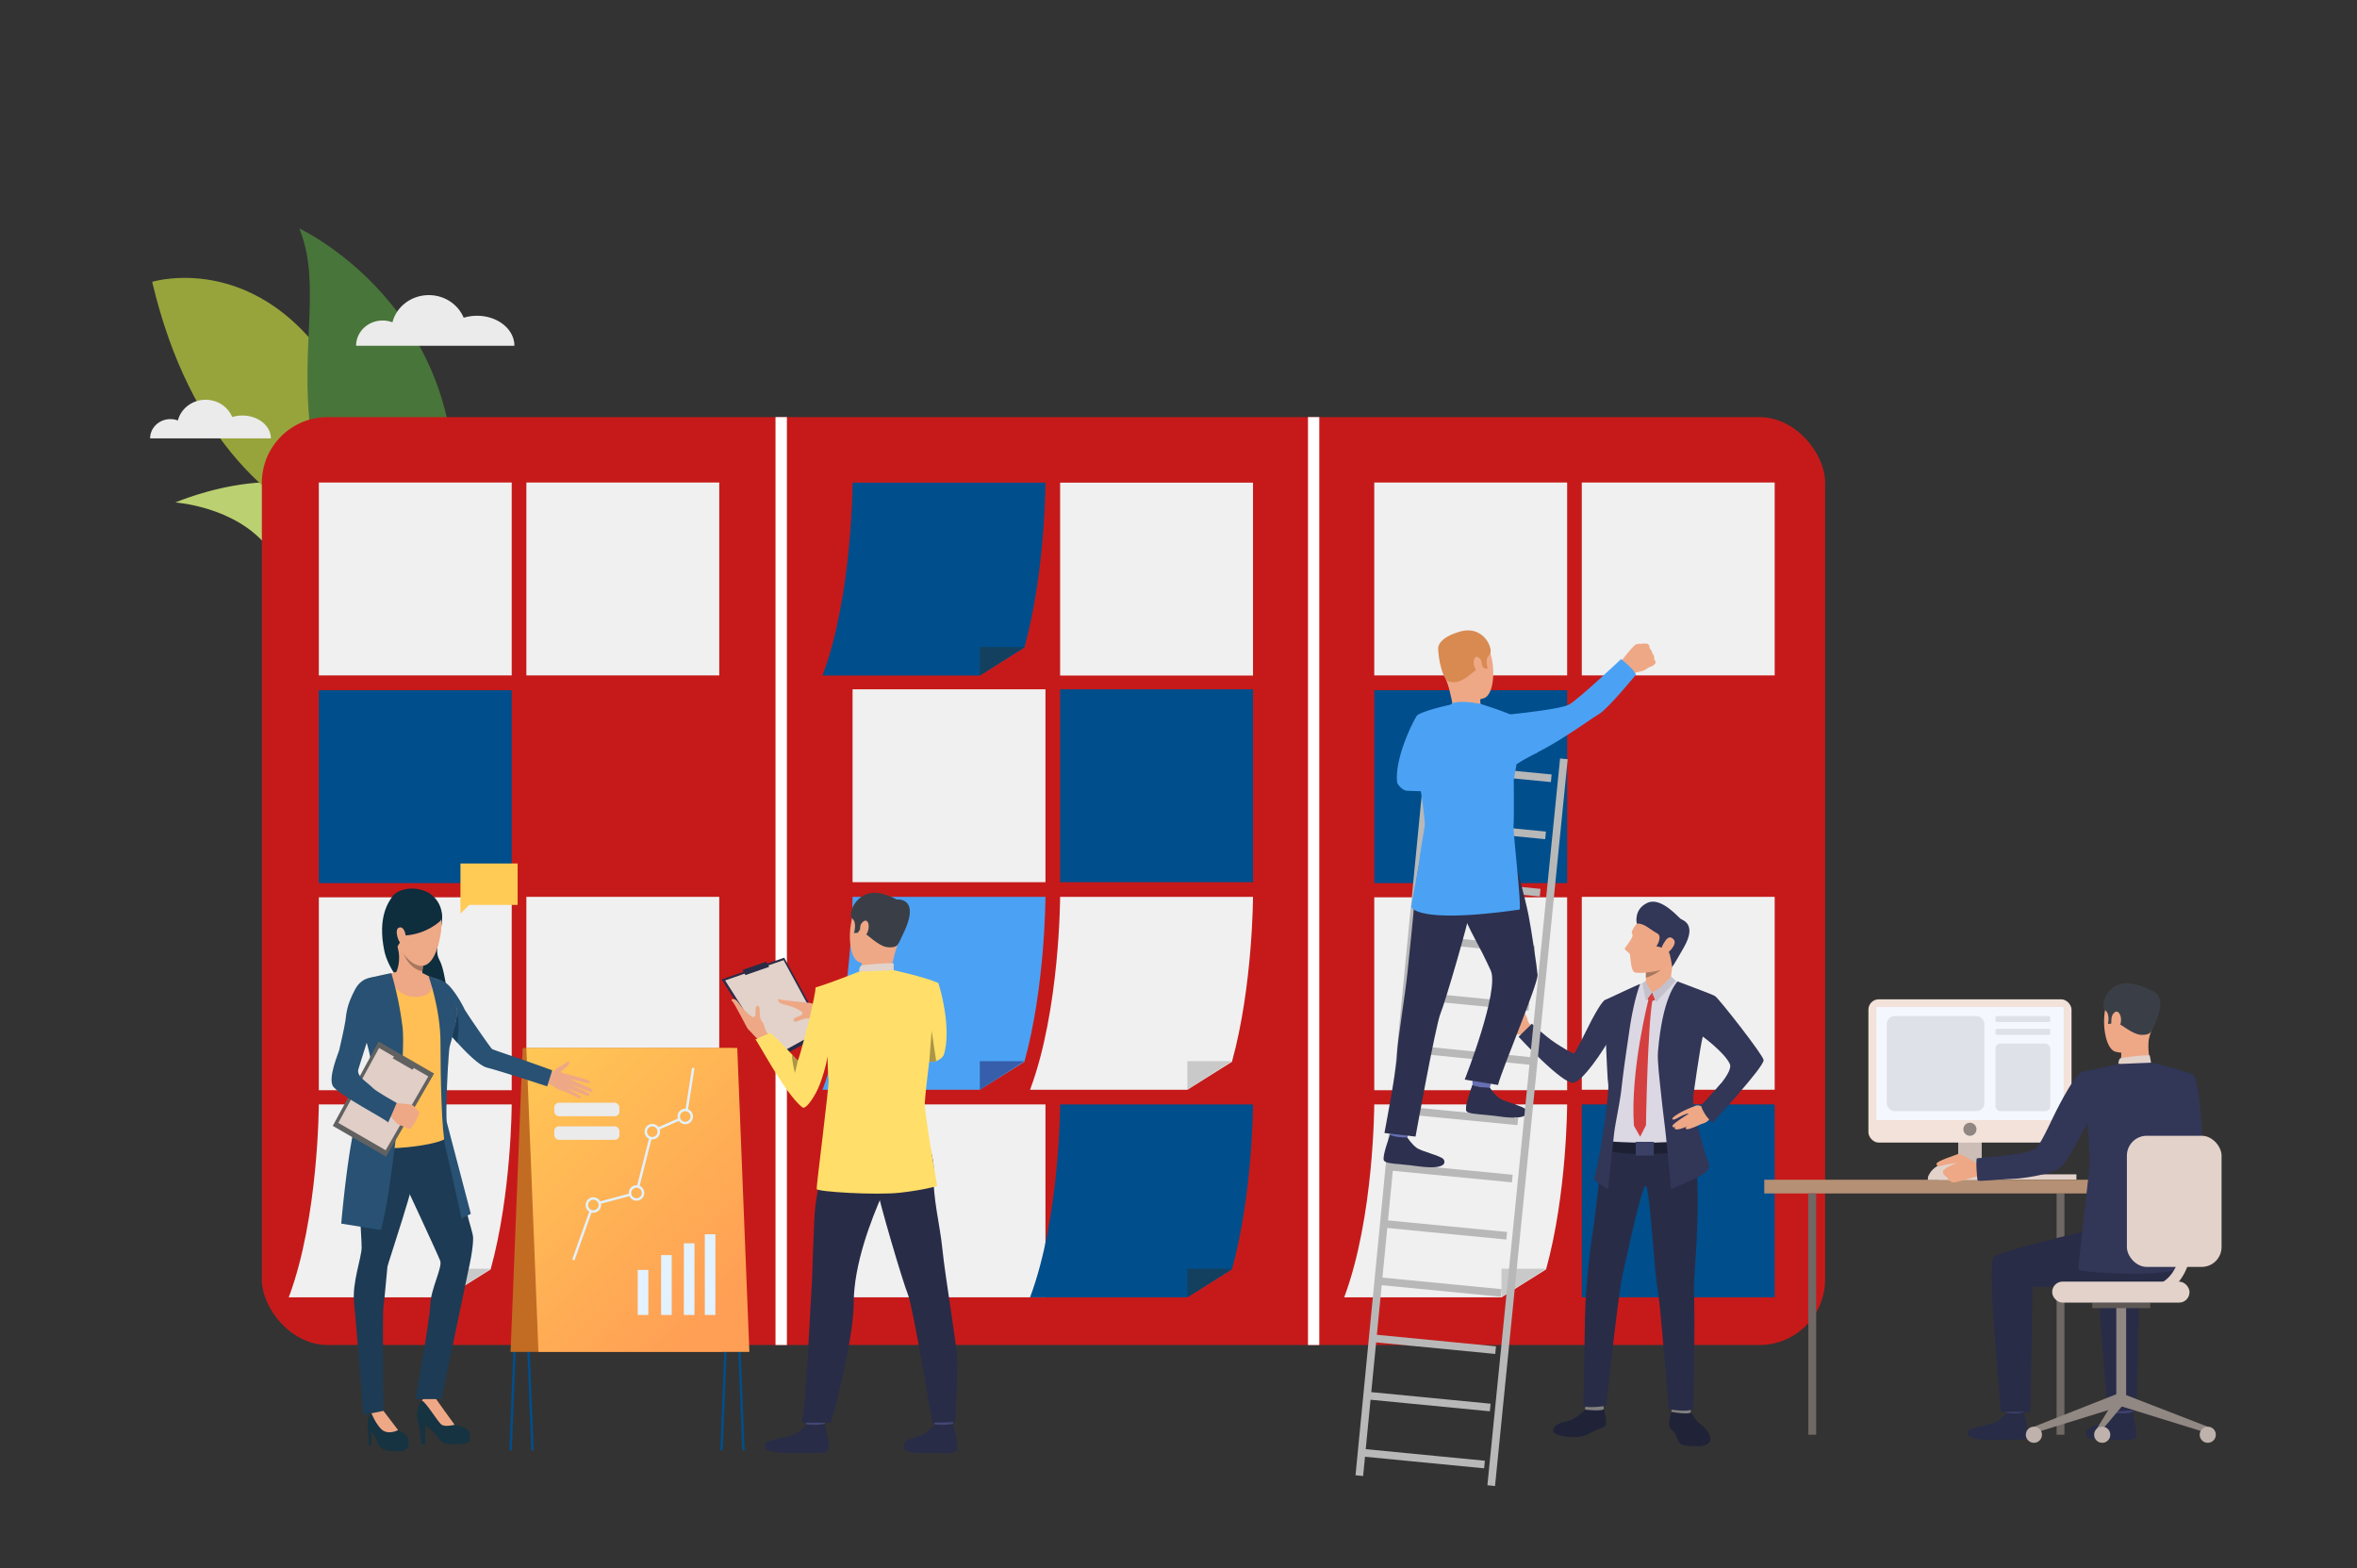 <svg id="Слой_1" data-name="Слой 1" xmlns="http://www.w3.org/2000/svg" xmlns:xlink="http://www.w3.org/1999/xlink" viewBox="0 0 3005.82 2000"><rect x="0" y="0" width="3005.82" height="2000" fill="#333333" stroke="none"/><defs><style>.cls-1{fill:#bbd070;}.cls-2{fill:#97a43c;}.cls-3{fill:#48753a;}.cls-4{fill:#ebebeb;}.cls-5{fill:#c61a1a;}.cls-6{fill:#004e8c;}.cls-7{fill:#f0f0f0;}.cls-8{fill:#ffdf69;}.cls-9{fill:#13405e;}.cls-10{fill:#4ba2f4;}.cls-11{fill:#375eab;}.cls-12{fill:#c9c9c9;}.cls-13{fill:#fff;}.cls-14{fill:#eea886;}.cls-15{fill:#202338;}.cls-16{fill:#81807e;}.cls-17{fill:#292c47;}.cls-18{fill:#dbd8e3;}.cls-19{fill:#1d2033;}.cls-20{fill:#323657;}.cls-21{fill:#eea987;}.cls-22{fill:#d44040;}.cls-23{fill:#c4c1cc;}.cls-24{fill:#3a4066;}.cls-25{fill:#a77860;}.cls-26{fill:#666fb3;}.cls-27{fill:#2d314f;}.cls-28{fill:#b8b8b8;}.cls-29{fill:#d88a51;}.cls-30{fill:#c26c23;}.cls-31{fill:url(#linear-gradient);}.cls-32{fill:#e3f2ff;}.cls-33{fill:#ffb255;}.cls-34{fill:#ffb555;}.cls-35{fill:#ffb455;}.cls-36{fill:#0e2d3d;}.cls-37{fill:#ffcb55;}.cls-38{fill:#163342;}.cls-39{fill:#1d3b54;}.cls-40{fill:#285173;}.cls-41{fill:#ffbf55;}.cls-42{fill:#183c59;}.cls-43{fill:#616161;}.cls-44{fill:#e0cec7;}.cls-45{fill:#e2d2ca;}.cls-46{fill:#706865;}.cls-47{fill:#ccbdb7;}.cls-48{fill:#b59074;}.cls-49{fill:#ead8cf;}.cls-50{fill:#da9b5b;}.cls-51{fill:#424773;}.cls-52{fill:#3a3f47;}.cls-53{fill:#918783;}.cls-54{fill:#5e5854;}.cls-55{fill:#bfb2ac;}.cls-56{fill:#f2e2d9;}.cls-57{fill:#f5f7ff;}.cls-58{fill:#918681;}.cls-59{fill:#dfe1e8;}.cls-60{fill:#ab9546;}</style><linearGradient id="linear-gradient" x1="933.38" y1="1650.08" x2="570.39" y2="1287.08" gradientUnits="userSpaceOnUse"><stop offset="0" stop-color="#ff9f55"/><stop offset="1" stop-color="#ffd255"/></linearGradient></defs><path class="cls-1" d="M223.62,640.73s169.45-72.82,234.9,25.87-26.24,92.55-26.24,92.55-5.09,45.64-91.65-62.36C299.84,645.89,223.62,640.73,223.62,640.73Z"/><path class="cls-2" d="M194.06,359.38s150.43-46.65,249.46,144.14S631.59,709.4,631.59,709.4,291.38,770.45,194.06,359.38Z"/><path class="cls-3" d="M569,720.41c-13.17,63.44-158.37-58.88-172.66-168.57s14.17-190.17-14.69-260.54C381.69,291.3,633.91,408.05,569,720.41Z"/><path class="cls-4" d="M608.32,402.66a58.18,58.18,0,0,0-17,2.5c-7-16.87-24.24-28.82-44.46-28.82-22.47,0-41.31,14.76-46.38,34.65A35.34,35.34,0,0,0,488,408.71c-18.71,0-33.88,14.41-33.88,32.2H656C656,419.79,634.68,402.66,608.32,402.66Z"/><path class="cls-4" d="M309.07,529.87a44.31,44.31,0,0,0-12.95,1.9c-5.31-12.86-18.48-22-33.9-22-17.13,0-31.5,11.26-35.36,26.42a27,27,0,0,0-9.57-1.74c-14.26,0-25.83,11-25.83,24.55h154C345.46,542.93,329.17,529.87,309.07,529.87Z"/><rect class="cls-5" x="333.93" y="531.87" width="1993.58" height="1183.24" rx="83.79"/><rect class="cls-6" x="406.59" y="880.13" width="245.98" height="245.98"/><rect class="cls-7" x="406.59" y="615.28" width="245.98" height="245.98"/><rect class="cls-7" x="671.26" y="615.28" width="245.98" height="245.98"/><rect class="cls-7" x="1087.27" y="878.97" width="245.98" height="245.98"/><rect class="cls-6" x="1351.95" y="878.97" width="245.98" height="245.98"/><rect class="cls-7" x="671.26" y="1143.64" width="245.98" height="245.98"/><rect class="cls-8" x="671.26" y="1408.32" width="245.98" height="245.98"/><rect class="cls-7" x="1087.27" y="1408.32" width="245.98" height="245.98"/><rect class="cls-7" x="406.59" y="1144.23" width="245.98" height="245.98"/><path class="cls-6" d="M1597.91,1408.32s-.17,113.86-26.86,210.38l-56.88,35.6H1313.6c38.11-101.4,38.34-246,38.34-246Z"/><polygon class="cls-9" points="1514.17 1654.3 1514.17 1617.88 1571.05 1617.88 1514.17 1654.3"/><path class="cls-10" d="M1333.24,1143.64s-.17,113.86-26.86,210.37l-56.89,35.61H1048.93c38.1-101.41,38.33-246,38.33-246Z"/><polygon class="cls-11" points="1249.49 1389.62 1249.49 1353.19 1306.38 1353.19 1249.49 1389.62"/><rect class="cls-7" x="1351.95" y="615.46" width="245.98" height="245.98"/><path class="cls-6" d="M1333.24,615.46s-.17,113.86-26.86,210.38l-56.89,35.6H1048.93c38.1-101.41,38.33-246,38.33-246Z"/><polygon class="cls-9" points="1249.49 861.44 1249.49 825.01 1306.38 825.01 1249.49 861.44"/><path class="cls-7" d="M652.55,1408.32s-.17,113.86-26.86,210.38l-56.88,35.6H368.24c38.1-101.4,38.33-246,38.33-246Z"/><polygon class="cls-12" points="568.81 1654.3 568.81 1617.88 625.69 1617.88 568.81 1654.3"/><rect class="cls-6" x="1752.56" y="880.13" width="245.98" height="245.98"/><rect class="cls-7" x="1752.56" y="615.28" width="245.98" height="245.98"/><rect class="cls-7" x="2017.23" y="615.28" width="245.98" height="245.98"/><rect class="cls-7" x="2017.23" y="1143.64" width="245.98" height="245.98"/><rect class="cls-6" x="2017.23" y="1408.32" width="245.98" height="245.98"/><rect class="cls-7" x="1752.56" y="1144.23" width="245.98" height="245.98"/><path class="cls-7" d="M1998.53,1408.32s-.18,113.86-26.86,210.38l-56.89,35.6H1714.21c38.11-101.4,38.34-246,38.34-246Z"/><polygon class="cls-12" points="1914.78 1654.3 1914.78 1617.88 1971.67 1617.88 1914.78 1654.3"/><path class="cls-7" d="M1597.91,1143.64s-.17,113.86-26.86,210.37l-56.88,35.61H1313.6c38.11-101.41,38.34-246,38.34-246Z"/><polygon class="cls-12" points="1514.17 1389.62 1514.17 1353.19 1571.05 1353.19 1514.17 1389.62"/><rect class="cls-13" x="988.99" y="531.87" width="14.53" height="1183.23"/><rect class="cls-13" x="1668.04" y="531.87" width="14.4" height="1183.24"/><path class="cls-14" d="M1956.49,1309.07s-7.66-3-8.21-7.87c-.47-4.11-3.88-9.21-4.92-10.78-1.41-2.1-3.49-10.12-5.95-8.41s2.85,13.37,3.51,16-9.8-3-12.41-2.49-9.74,18.84-2.18,21.88,17.31,1.1,18.56,1.91a51,51,0,0,0,5.43,2.43Z"/><path class="cls-15" d="M2155.38,1798.6s5.32,9.84,8.8,13.74,16.79,10.89,16.86,22.49c.08,12.59-22.44,9.09-31.25,8.63s-9.48-7.18-13.19-14.3-7.45-5.92-8.14-11.66,3.59-18.9,3.59-18.9Z"/><path class="cls-15" d="M2021.27,1797.45s-10.86,12-21.88,14.53-18.73,5.73-18.81,12.62,31.72,11.44,44.33,4.49c18.82-10.38,20.74-7.25,22.82-12.43s-2.5-19.05-2.37-20.7C2045.53,1793.92,2021.27,1797.45,2021.27,1797.45Z"/><path class="cls-16" d="M2022.49,1791.7s-1.43,5.63-1.22,5.75,24.84,3,24.09-1.49c-.6-3.66-1.46-7.64-1.46-7.64Z"/><path class="cls-16" d="M2132.35,1794.8s-1,5.37-.83,5.5,25,4.51,24.83,0a21.4,21.4,0,0,0-2.28-7.67Z"/><path class="cls-17" d="M2044.88,1454.82s-9,86.18-13.61,115.69c-5.45,34.5-7.29,63-8.81,80.86-1.91,22.46-2.28,132.93-3.62,139.5s29.66,1.81,29.66,1.81,15.25-144.35,20.94-168.26c5.3-22.27,25-118.16,29.79-112.08s10.83,111.9,14.41,129.46,14.46,155.08,14.46,155.08,24.67,4.87,31.23-.64c0,0,3-118.5.71-151.44-.87-12.55,14.84-150.47-5.3-206C2144.09,1409.46,2044.88,1454.82,2044.88,1454.82Z"/><path class="cls-18" d="M2210.71,1360.41c5.2,14.22-42.53,49.83-36.59,50.92s5.67,12.35,5.67,12.35,45-39.15,44-50.68c-.51-6.41-35.7-99.51-41.08-103.36-3.67-2.63-26.68-11.86-38.62-16.39-5.52-2.1-9.73-3.57-10.59-3.62-2.74-.17-36.41,3-36.41,3s-4.83,1.66-9.76,3.92c-8.42,3.87-21.55,9.91-31,14.4-3,1.45-6.85,3.41-10,5.08q.59,17.16,2,36.82s1.76,28.66,1.92,57.59c1.51,6.55,1.25,21.77,1.25,21.77.41,14.44-1.2,29.27-1.61,37.55-.67,13-2.46,31.57-2.46,31.57l16.38,6.68,71.73-.67,22.45-6s-1.33-57.68-1-74.45c.32-16.15,3.72-58.11,4.38-60.54C2161.44,1326.39,2185.49,1291.46,2210.71,1360.41Z"/><path class="cls-19" d="M2049.67,1455.26s49.27,4.19,92.42,0v14.16s-64.26,6.14-94.59-2.7Z"/><path class="cls-20" d="M2045.58,1275.87c.38,11.63,1,24.11,1.94,37.47,0,0,.93,32.63,2.81,63.58a61.45,61.45,0,0,1,.6,13.6c-.47,6-1.12,12.66-1.92,19.55a2.11,2.11,0,0,1,0,.26c-.19,1.64-.39,3.29-.59,5,0,0,0,0,0,.07-4.19,34.48-11.28,74-15,86-.79,2.5,1.91,4.82,3.84,6.6l13.47,8.49s5.56-51.15,7.4-68.51c1.78-16.76,7.38-39.22,9.84-61.12h0c3.11-27.78,7.39-55,9.7-71.15,6-42.09,14-60.92,14-60.92C2087.86,1255.88,2045.58,1275.87,2045.58,1275.87Z"/><path class="cls-20" d="M2206,1356.73c5.84,12.81-37,52-36.53,53.28,2.91,7.7,14.07,21.8,14.07,21.8s66.41-71.33,65.53-80.11c-.64-6.4-56.3-77.48-61.68-81.33-3.1-2.23-26.1-10.38-37.38-14.83-2.07-.82-8.79-3.35-10.64-4-2.39,2.66-19.21,20.76-25,89.55-1,11.6,2.12,36.15,4.19,56.19,2.21,21.39,4.66,38.07,6.45,56,3.54,35.23,6,63.26,6,63.26l35.06-15.61c5.67-2.84,15.48-10.24,13.35-16.22-8.11-22.7-20.27-65.72-20.28-85.64,0,0,9.27-66.55,12.37-77.27C2171.5,1321.7,2199.48,1342.4,2206,1356.73Z"/><path class="cls-21" d="M2130.42,1253.21s.23-11.56,4.68-34.94c1.19-6.26-36.34,16.47-36.34,16.47s.12,2.19.19,5.15c0,1.56.07,3.34.06,5.12,0,.63,0,1.25,0,1.87,0,1.65-.11,3.24-.25,4.58a21.5,21.5,0,0,1-1.25,4.51C2095.93,1259.54,2117.78,1262.25,2130.42,1253.21Z"/><path class="cls-22" d="M2107,1265.32l-6.22,8.36s3.64,4.88,10.12,1.28Z"/><path class="cls-22" d="M2102.43,1274s-23.59,90.85-18.73,161.56l7.94,14,7.43-14.65s2-126.5,8.51-161.13Z"/><path class="cls-21" d="M2100.33,1257.53l6.66,7.79s10.69-2.07,13.83-7.66S2100.33,1257.53,2100.33,1257.53Z"/><path class="cls-23" d="M2098.8,1250.71s.77,5.94,8.19,14.61l-8.09,10.87-4.39-22.56Z"/><path class="cls-23" d="M2131,1245.05s-13.23,16-24,20.27l5,12.43,25.16-27Z"/><path class="cls-20" d="M1936.6,1322.05s57,62,70.49,58.64c6.22-1.53,15.64-12.27,23.43-22.36,2.57-3.33,5.08-6.82,7.48-10.27v0c9.55-13.79,17-27,17-27s28.23-33.09,5.57-47.85c0,0-9.55-1-15,3-5,3.7-17.22,27-19.2,31.31s-17.39,34.76-18.82,35.66S1991,1335,1983,1329.58c-13.07-8.8-29.49-24.14-29.49-24.14Z"/><rect class="cls-24" x="2086" y="1456.01" width="23.04" height="17.48" transform="translate(4195.04 2929.5) rotate(180)"/><path class="cls-25" d="M2099,1245c0,.63,0,1.25,0,1.87,21.47-7.21,25.63-18.05,25.63-18.05-6.7,4.73-25.66,11.06-25.66,11.06C2099,1241.45,2099,1243.23,2099,1245Z"/><path class="cls-14" d="M2177.23,1409.77a7.53,7.53,0,0,1-4.18,1.68c-3.72,0-8-4.07-11.83-.4s4.29,19.28,7.24,21.11,9.64-1.46,16.8-10.12S2177.23,1409.77,2177.23,1409.77Z"/><path class="cls-14" d="M2162.7,1410a154.54,154.54,0,0,0-15.53,6.49c-7,3.43-15.27,8.67-14.43,10.45,1.28,2.7,7.55-2.37,14.74-5.3,6.63-2.69,5.78-1,5.78-1s.21-.48-6.43,3.88c-7.15,4.68-14.63,10-14,11.48.82,1.83,1.08,2,3.95.71-1.49,1.09-1.41,1.66-1,2.34,2,3.48,13.63-1.74,18.23-3.82-3.52,1.61-5.93,3.18-3.3,4.51,3,1.51,19.05-6.63,25.07-9C2182.37,1428.15,2162.7,1410,2162.7,1410Z"/><path class="cls-20" d="M2169.49,1410s1.63,9.56,14.07,21.8c0,0,28.52-31.47,33.61-37.36l-22.31-13Z"/><path class="cls-14" d="M2089.71,1174.9s-11.58,12.95-8.15,16.21c2.83,2.7-7.79,15.59-9.29,17.75s5,5.53,6.06,7.42.92,21.8,6.45,23.72,33.19-.86,41.88-6.43,22.18-36.87,20.83-51.75S2110.06,1152.3,2089.71,1174.9Z"/><path class="cls-20" d="M2087.34,1177.74s-4.36-18,13.36-26.38,40.14,19.1,43,20.63,20.15,6.93,3.94,35.61c-13.91,24.62-15.24,25.48-15.24,25.48s-2-16.68-4.68-19.78c-4.15-4.84-15.37-6.6-15.37-6.6s8.58-12.67.85-16.6S2096.37,1176.64,2087.34,1177.74Z"/><path class="cls-14" d="M2123,1200.81c1.18-1.73,5.48-9.39,11.37-2.88s-9.23,19.25-10.51,19.15S2113.11,1215.44,2123,1200.81Z"/><path class="cls-26" d="M1903.42,1373.36s-3.45,13.54-3.92,15.58-21.7-3.58-21.7-3.58l0-16.56S1900.93,1371.13,1903.42,1373.36Z"/><path class="cls-27" d="M1899.92,1387.21s5.95,9,12.17,13.36,30.25,9.92,33.76,14.08c2.53,3,6.06,14.38-32.49,9.19-27.39-3.69-40.9-2.76-43.37-7.53s7.81-32.43,7.81-32.43S1883.66,1387.07,1899.92,1387.21Z"/><rect class="cls-28" x="1471.74" y="1430.71" width="926.82" height="9.74" transform="matrix(0.1, -1, 1, 0.1, 318.95, 3222.64)"/><rect class="cls-28" x="1314.87" y="1415.49" width="926.82" height="9.74" transform="translate(192.43 3052.77) rotate(-84.44)"/><rect class="cls-28" x="1894.94" y="905.99" width="9.74" height="157.6" transform="translate(736.26 2780.68) rotate(-84.46)"/><rect class="cls-28" x="1887.86" y="978.93" width="9.74" height="157.6" transform="translate(657.09 2839.41) rotate(-84.46)"/><rect class="cls-28" x="1880.78" y="1051.87" width="9.74" height="157.6" transform="translate(578.25 2898.38) rotate(-84.46)"/><rect class="cls-28" x="1873.7" y="1124.81" width="9.74" height="157.6" transform="translate(499.25 2957.23) rotate(-84.46)"/><rect class="cls-28" x="1866.62" y="1197.75" width="9.74" height="157.6" transform="translate(420.08 3015.94) rotate(-84.46)"/><rect class="cls-28" x="1859.54" y="1270.69" width="9.74" height="157.6" transform="matrix(0.1, -1, 1, 0.1, 341.26, 3074.95)"/><rect class="cls-28" x="1852.47" y="1343.64" width="9.74" height="157.6" transform="translate(262.09 3133.64) rotate(-84.46)"/><rect class="cls-28" x="1845.39" y="1416.58" width="9.74" height="157.6" transform="translate(183.12 3192.5) rotate(-84.46)"/><rect class="cls-28" x="1838.31" y="1489.52" width="9.74" height="157.6" transform="translate(104.12 3251.35) rotate(-84.46)"/><rect class="cls-28" x="1831.23" y="1562.46" width="9.74" height="157.6" transform="translate(25.13 3310.2) rotate(-84.46)"/><rect class="cls-28" x="1824.15" y="1635.4" width="9.74" height="157.6" transform="translate(-53.87 3369.05) rotate(-84.46)"/><rect class="cls-28" x="1817.07" y="1708.34" width="9.74" height="157.6" transform="translate(-132.69 3428.1) rotate(-84.46)"/><rect class="cls-28" x="1809.99" y="1781.28" width="9.74" height="157.6" transform="translate(-211.88 3486.72) rotate(-84.46)"/><path class="cls-14" d="M2111,846a14.26,14.26,0,0,1-3.41,3.14s-2.65,1-4.49,1.83a12.51,12.51,0,0,0-1.39.7,26.72,26.72,0,0,1-7.51,4c-3.63,1-20,4.78-20,4.78l-3.81-9.73-2.74-7.86s15.18-19.67,18.45-21a7.68,7.68,0,0,1,.95-.33c2.88-.89,5.39-.34,7-.63.57-.11,6.36-.76,7.61.45a5.69,5.69,0,0,1,2,5.17s3.26,3.42,3.5,6.6c0,0,3.11,3.07,2.28,7.1C2109.31,840.11,2112.11,843.58,2111,846Z"/><path class="cls-10" d="M1935.19,973.57c3.79-2.44,8.69-5.75,25.65-14.23,31.59-15.81,70.59-44.45,78-48.59,11.4-6.36,47.41-50.37,47.41-50.37-1.85-6.63-18.93-19.93-18.93-19.93s-54.6,51.72-66.54,58.09c-10.26,5.47-61,11-74.91,12.43l-3.56.37C1907.73,931.22,1927,978.81,1935.19,973.57Z"/><path class="cls-27" d="M1929.62,1088.22s15.45,57.38,19.52,77.89c3.55,17.87,10.69,65.47,11.7,76.78s-45.61,120.85-50.46,140.63l-42.48-6.82s44.82-114,33.13-139.33c-17.39-37.67-19.65-36.54-33.35-67.57s-45.06-31.77-53.48-89.36C1814.2,1080.44,1918.21,1070,1929.62,1088.22Z"/><path class="cls-14" d="M1854.08,809.45s28.2-10.54,41.21,10.94,11.75,64.46-2.47,69.74-35.57,2.52-42.85-10.91-13.85-32.86-13.54-45.84S1846.67,813.2,1854.08,809.45Z"/><path class="cls-14" d="M1888.09,888.81s-1.14,7.4.74,11-35.48,3.74-35.48,3.74-3-19.82-8.78-36.55S1888.09,888.81,1888.09,888.81Z"/><path class="cls-29" d="M1844.57,867s2.58,4.25,13.11,2.6S1881,854,1885.44,852.45s4.43-4.12,4.43-4.12l2.76,4,4.66.29s-4.25-12.53,2.17-17.64-6.67-40.54-40.42-28.74c0,0-25.93,7.14-25,21.89S1838.77,859.69,1844.57,867Z"/><path class="cls-14" d="M1889.18,843c-.59-2.47-6.88-9.54-9.29-2s3.64,17.75,7,16.88S1890.67,849.23,1889.18,843Z"/><path class="cls-10" d="M1781.59,996.66c.31,3.7,4.54,7.7,7.42,9.68a12,12,0,0,0,6.43,2.12l1.68,0h0l29.31,1s21.79-70.43-19.08-97.29C1806.08,912.35,1778.76,962.71,1781.59,996.66Z"/><path class="cls-27" d="M1870,1416.31c2.47,4.77,16,3.84,43.37,7.53a126.59,126.59,0,0,0,18,1.33l1.59-16.48c-8-2.79-17.32-5.66-20.87-8.12-6.22-4.33-12.17-13.36-12.17-13.36-16.26-.14-22.12-3.33-22.12-3.33S1867.53,1411.53,1870,1416.31Z"/><path class="cls-10" d="M1888.11,897.7s-23-5.35-36-1l-2,1.81s-3.94,7.55,10.89,8.2S1899.23,908.47,1888.11,897.7Z"/><path class="cls-26" d="M1798.22,1436.69s-3.44,13.54-3.91,15.58-21.7-3.57-21.7-3.57l0-16.57S1795.74,1434.46,1798.22,1436.69Z"/><path class="cls-27" d="M1814.2,1080.44s-7.74,31.94-10,63.91c-2.12,29.55-6,62-9,92.86-3.42,34.45-13.17,90.14-13.68,108.57s-16,99-16,99l39.68,4.55S1830.89,1307,1837,1292.43s36.28-118.27,37.29-129.91S1814.2,1080.44,1814.2,1080.44Z"/><path class="cls-27" d="M1794.73,1450.55s5.94,9,12.17,13.35,30.25,9.92,33.75,14.08c2.54,3,6.06,14.38-32.49,9.19-27.39-3.69-40.9-2.76-43.36-7.53s7.81-32.43,7.81-32.43S1778.47,1450.4,1794.73,1450.55Z"/><path class="cls-10" d="M1937.64,1159.89c3.38-.48-8.39-101.22-7.49-107.54.6-4.21.51-36.95.26-57.36l3.68-20.65a94.91,94.91,0,0,1,8.09-5.11c5.12-3,11.53-6.33,18.66-9.89-.82-4.88-1.4-8.72-1.62-11-1.78-18.14-14-27.75-20.88-31.8a34.1,34.1,0,0,0-4.75-2.37c-2.63-1.12-5.21-2.2-7.71-3.23-16.64-6.84-37.77-13.27-37.77-13.27h-33.95s-25.85,5.16-41.25,11.47a28.55,28.55,0,0,0-5.56,3.05L1812,1009a.13.13,0,0,0,0,.06s0,.07,0,.13c2.08,13.61,4.27,29.68,5,40.94.3,4.6-5,29.29-7.71,52l-9.6,54.24S1805.22,1178.82,1937.64,1159.89Z"/><polygon class="cls-6" points="680.62 1849.37 665.24 1463.4 931.15 1463.4 946.53 1849.49 949.59 1849.37 934.09 1460.34 662.06 1460.34 677.56 1849.49 680.62 1849.37"/><polygon class="cls-6" points="668.04 1463.4 933.95 1463.4 918.57 1849.37 921.63 1849.49 937.13 1460.34 665.1 1460.34 649.6 1849.37 652.66 1849.49 668.04 1463.4"/><polygon class="cls-30" points="920.1 1723.92 651.13 1723.92 666.57 1336.36 935.54 1336.36 920.1 1723.92"/><polygon class="cls-31" points="686.68 1723.92 955.65 1723.92 940.21 1336.36 671.24 1336.36 686.68 1723.92"/><rect class="cls-32" x="898.82" y="1573.91" width="13.52" height="102.88"/><rect class="cls-32" x="872.11" y="1585.44" width="13.52" height="91.35"/><rect class="cls-32" x="843.09" y="1600.44" width="13.52" height="76.36"/><rect class="cls-32" x="813.29" y="1619.35" width="13.52" height="57.45"/><polygon class="cls-32" points="732.62 1607.16 729.69 1606.12 755.19 1534.6 810.47 1519.98 830.34 1441.48 873 1422.65 882.56 1361.62 885.63 1362.1 875.81 1424.81 832.98 1443.72 813.04 1522.52 757.57 1537.19 732.62 1607.16"/><path class="cls-33" d="M818.18,1516a8.3,8.3,0,1,1-11.68-1.18A8.29,8.29,0,0,1,818.18,1516Z"/><path class="cls-32" d="M818,1528.87a9.85,9.85,0,1,1,1.39-13.86A9.85,9.85,0,0,1,818,1528.87ZM807.49,1516a6.74,6.74,0,1,0,9.48,1A6.73,6.73,0,0,0,807.49,1516Z"/><path class="cls-34" d="M838.31,1437.82a8.3,8.3,0,1,1-11.68-1.17A8.3,8.3,0,0,1,838.31,1437.82Z"/><path class="cls-32" d="M838.12,1450.7a9.85,9.85,0,1,1,1.39-13.86A9.86,9.86,0,0,1,838.12,1450.7Zm-10.5-12.85a6.74,6.74,0,1,0,9.48,1A6.75,6.75,0,0,0,827.62,1437.85Z"/><path class="cls-34" d="M880.31,1418.46a8.29,8.29,0,1,1-11.67-1.18A8.29,8.29,0,0,1,880.31,1418.46Z"/><path class="cls-32" d="M880.13,1431.33a9.85,9.85,0,1,1,1.39-13.86A9.87,9.87,0,0,1,880.13,1431.33Zm-10.5-12.84a6.74,6.74,0,1,0,9.48,1A6.74,6.74,0,0,0,869.63,1418.49Z"/><path class="cls-35" d="M763.11,1531.35a8.3,8.3,0,1,1-11.67-1.17A8.3,8.3,0,0,1,763.11,1531.35Z"/><path class="cls-32" d="M762.92,1544.23a9.85,9.85,0,1,1,1.39-13.87A9.85,9.85,0,0,1,762.92,1544.23Zm-10.5-12.85a6.74,6.74,0,1,0,9.49.95A6.75,6.75,0,0,0,752.42,1531.38Z"/><rect class="cls-4" x="706.86" y="1436.28" width="83.06" height="17.21" rx="5.96"/><rect class="cls-4" x="706.86" y="1406.2" width="83.06" height="17.21" rx="5.96"/><path class="cls-36" d="M545.86,1138.05s22.78,11.15,17.15,41.47-8.13,34.41-1.83,46.26,13.74,62.39,8.07,72-70.21-42.1-79.16-85.46,5.67-62.64,10.84-69.83S525.74,1127.84,545.86,1138.05Z"/><polygon class="cls-37" points="660.12 1101.06 587.21 1101.06 587.21 1153.9 587.21 1165.04 598.34 1153.9 660.12 1153.9 660.12 1101.06"/><path class="cls-38" d="M537.26,1841.81h5.16v-24.36s10.13,6.75,16.49,16.09,15.1,8.54,28.4,7.94,12.72-6,11.52-13.5-14.69-9.94-19.06-11.13-14.29-18.28-17.48-22.44a57.31,57.31,0,0,1-6.66-11.13s-2.48-10.13-14.8,0-8.74,29.6-7.35,31.39S537.26,1841.81,537.26,1841.81Z"/><path class="cls-14" d="M563.28,1816.85c4.57,3,16.49,0,16.49,0-3.38-4.37-24.14-33.57-24.14-33.57-12.61-7.35-17.6,2.77-17.6,2.77C543.18,1787.62,558.71,1813.87,563.28,1816.85Z"/><path class="cls-14" d="M696.09,1367.5s8.27,1.59,11.1-2.3c2.4-3.3,7.89-5.84,9.58-6.62,2.26-1,8-6.85,9.35-4s-9,10-10.87,12,10.15,2.8,12.22,4.69-.48,21.7-8.65,20.16-15.9-8.59-17.39-8.58a50,50,0,0,1-6-.88Z"/><path class="cls-14" d="M725.65,1370.4s24.72,6.38,26,8.19.87,3.12-1.47,2.62-24.06-5.48-24.06-5.48,28,12.48,29.37,13.73c.8.73.13,3.33-1.14,3.18s-29.73-10.94-29.73-10.94,26.12,11.7,27,13.09a2,2,0,0,1-2.47,2.71c-2-.73-26.85-10.22-26.85-10.22s18.47,9.71,18.49,11.3c0,1-.46,3.26-5.15.6s-16.4-7.75-16.4-7.75Z"/><path class="cls-38" d="M470.34,1843.47h3.17v-17.88a38.88,38.88,0,0,1,8.24,14.36c2.58,8.54,11.83,11.07,25.93,10.68s14.3-6,13.11-14.31-13.11-12.71-13.11-12.71c-5.36-4.77-18.67-24.54-18.67-24.54s-8.54-2.28-15.25,3.13-4.61,17.63-4.42,20.81S470.34,1843.47,470.34,1843.47Z"/><path class="cls-39" d="M480.07,1417.59s-16.81,21.85-21.36,47.77,2.69,112.93,2.49,125.74-12.12,44.69-9.73,68.83,11.79,144.25,11.79,144.25l25.75-5.11s-1.49-122.46,0-132.59,4.48-47,5.07-51.23,37.83-113.7,37.83-132.39S520.59,1387.1,480.07,1417.59Z"/><path class="cls-39" d="M564.49,1426.13s27.61,105.38,30.89,120,8,26.64,8,32.84c0,14.38-5.34,37.48-5.34,37.48L563,1784.11H529.61s18.6-100.6,19.1-120.27,15.68-47.71,12.7-56-48-104.59-48-104.59S479.38,1395.54,564.49,1426.13Z"/><path class="cls-14" d="M507.68,1823.61,489,1799.07l-15.25,3.13s4.11,11,11.52,19.24C494.05,1831.23,507.68,1823.61,507.68,1823.61Z"/><path class="cls-40" d="M553.09,1247.06a34.42,34.42,0,0,1,20,10.29c8.6,9.21,16.68,23.91,18.93,28.82s33.83,50.47,35.47,51.49,17.51,6.33,28,9.87c16.23,5.46,48.76,17.29,48.76,17.29l-6.46,20.45s-61.18-20-76.5-23.79c-18.73-4.61-61.86-60-61.86-60S527.28,1263.85,553.09,1247.06Z"/><path class="cls-41" d="M533.22,1239.07s14.75,7,19.87,8,25,26.83,28.46,36.25,0,23.55-7.16,40.14-.41,22.11-3.69,38.7-2.22,78.65-1.61,87.86-95.86,23.19-114.9,6.4c0,0,12.89-55.93,28.16-71.9,3.3-3.45,2.95-26.45.7-32.19s-27.65-48.53-27.65-48.53-1.86-43.42,9.22-52c9.62-7.48,35.85-10.14,40.56-11.78S523.6,1237.64,533.22,1239.07Z"/><path class="cls-14" d="M540.26,1222.05s-.44,4.06-1,9.55c-.19,2.17-.41,4.57-.6,7-.59,7.36-1.06,15.25-.77,19.29,0,0-15.33,15.36-32.75-17.92,0,0,7.32-13.72,1.81-32.4S540.26,1222.05,540.26,1222.05Z"/><path class="cls-42" d="M583.15,1329.56s3.69-24.53-.23-39.45c0,0,0,12.83-7,31.05Z"/><path class="cls-14" d="M493.41,1242.35s10.54,31.13,39.48,28.84,13.72-26.28,13.72-26.28-7.21-4.14-9.24-4.53-32-.77-32-.77Z"/><path class="cls-40" d="M546.61,1244.91s15.15,41.92,15.15,84.65,1.23,112.34,6.52,134.32,20.35,90,20.35,90l11.81-6.1s-28.39-108.5-30.53-116.32,1.62-90.47,3.66-97.39,10.69-37.72,9.35-46.27c-1.7-10.77-11.78-26.71-28.06-40.42Z"/><path class="cls-40" d="M499.13,1241a436.62,436.62,0,0,1,14.2,68.8c4.77,38.63-14.66,218-27.69,258.66l-50.47-8.14S446,1433.6,460.78,1410.54s19.45-43.48,3.52-91.62,7-72,7-72S494.7,1241.54,499.13,1241Z"/><polygon class="cls-43" points="553.59 1368.96 492.38 1474.96 424.35 1435.68 482.89 1328.14 553.59 1368.96"/><polygon class="cls-44" points="546.21 1372.61 491.85 1466.75 431.43 1431.86 483.42 1336.36 546.21 1372.61"/><polygon class="cls-43" points="526.16 1364.15 529.97 1357.54 505.54 1343.43 500.77 1349.49 526.16 1364.15"/><path class="cls-14" d="M523.24,1439.36a12.64,12.64,0,0,1-4-.58s-2.14-1.24-3.71-2a10.76,10.76,0,0,0-1.24-.55,23.47,23.47,0,0,1-6.83-2.89c-2.7-1.87-12.28-13-12.28-13l4.52-6.88,3.32-7s20.12,1.3,22.85,2.76a7.83,7.83,0,0,1,.75.45c2.18,1.46,3.2,3.46,4.26,4.36.38.33,4,3.88,3.89,5.39a5,5,0,0,1-2.41,4.17s-.52,4.1-2.54,6a7.37,7.37,0,0,1-3.55,5.45S525.48,1438.81,523.24,1439.36Z"/><path class="cls-40" d="M481.77,1247.06s-18.59-5.33-29.24,15.15-10.59,29.22-12,39.22c-1.34,9.44-7.41,35.22-8,37.89s-14.36,34.41-8.06,45.5,70.66,44,70.26,46.44,11.14-24.82,11.14-24.82-26-14.51-30.3-19c-6.92-7.26-21.53-15.08-18.53-24.08,3.53-10.57,14.12-46.24,16.58-51.47S497.43,1253.71,481.77,1247.06Z"/><path class="cls-21" d="M542.55,1141.41s33.09,10.4,15.13,67.5-63.15-6.62-58.43-41.41S542.55,1141.41,542.55,1141.41Z"/><path class="cls-36" d="M561.06,1174.73s-16.44,16.13-44,18.15c0,0-10.57,12.4-11.38,17.26,0,0-24.55-41.84,5.62-66.92S572.15,1164.39,561.06,1174.73Z"/><path class="cls-21" d="M517.43,1194c-.21-4.16-2.77-13.62-8.95-11s.38,21.91,4.48,20.72C513,1203.77,517.94,1203.85,517.43,1194Z"/><path class="cls-25" d="M539.31,1231.6c-.19,2.17-.41,4.57-.6,7,0,0-14.61-.87-24.37-22.59C515,1217,525.68,1232.7,539.31,1231.6Z"/><rect class="cls-45" x="2534.02" y="1497.48" width="113.97" height="6.77" transform="translate(5182.01 3001.73) rotate(180)"/><rect class="cls-46" x="2622.73" y="1521.86" width="9.99" height="307.68"/><rect class="cls-47" x="2472.64" y="1495.56" width="79.22" height="9.66" transform="translate(5024.49 3000.79) rotate(180)"/><rect class="cls-47" x="2497.25" y="1413.13" width="30" height="91.12" transform="translate(5024.49 2917.38) rotate(180)"/><rect class="cls-48" x="2249.94" y="1504.36" width="438.94" height="17.49" transform="translate(4938.82 3026.22) rotate(180)"/><path class="cls-20" d="M2773.12,1398.47s4.8,67.33-8.35,75.38c-8.25,5.05-41.1,22.08-40.13,25.27s18.55,28.4,18.55,28.4,63.12-41.56,65.15-54.65c2-12.8-3.11-98.58-11.78-102.53-6.5-3-9.93-.51-18.11,5.57C2767,1384.44,2773.12,1398.47,2773.12,1398.47Z"/><path class="cls-49" d="M2658.1,1417.7l-5.56-2.06s6.93-16.29,10-15.89a75.78,75.78,0,0,1,7.84,1.61Z"/><path class="cls-50" d="M2656.83,1420.5c.71-.53,11.82-21.85,11.82-21.85l23.74,3.23-12.83,25.25Z"/><path class="cls-51" d="M2695.47,1787.53s2,13.62,2.21,15.67,21.83-1.21,21.83-1.21l1.75-16.22S2698.17,1785.61,2695.47,1787.53Z"/><path class="cls-17" d="M2697.45,1801.46s-6.84,8.21-13.46,11.79-17,5-20.92,8.7c-2.82,2.67-10.28,14.18,17.19,14s40.72,1.62,43.66-2.79-4.25-32.57-4.25-32.57S2713.16,1802.88,2697.45,1801.46Z"/><path class="cls-51" d="M2557.17,1787.66s2,13.62,2.21,15.67,21.83-1.21,21.83-1.21l1.75-16.22S2559.87,1785.74,2557.17,1787.66Z"/><path class="cls-17" d="M2559.15,1801.59s-6.84,8.21-13.46,11.79-31,6.52-34.87,10.22c-2.82,2.67-7.52,13.43,31.14,12.43,27.47-.72,40.72,1.62,43.66-2.79s-4.25-32.57-4.25-32.57S2575.24,1803.17,2559.15,1801.59Z"/><path class="cls-17" d="M2765.09,1552.22s-78.47,13.28-96.2,16.07-113.84,26.7-125.85,34c-9.57,5.8,5,145.12,8.42,198.27h37.86l2.74-159.44c45.43,1.14,77.84-10.63,110.92-5.6s60.66,12.16,81.68-16C2784.66,1619.47,2785.44,1558.38,2765.09,1552.22Z"/><path class="cls-17" d="M2687.74,1800.67l36.89-2.28,3.6-157.29c19.55.49,26.26-.75,42.08-2.67l29.79-69.23c-26.1,5.21-109.74,26.31-120.89,33.07C2669.64,1608.07,2684.33,1747.52,2687.74,1800.67Z"/><path class="cls-14" d="M2729,1258.05s-28.77-8-39.75,14.39-6,64.67,8.5,68.65,35.35-.6,41.37-14.5,10.82-33.66,9.38-46.45S2736.61,1261.11,2729,1258.05Z"/><path class="cls-14" d="M2705.24,1336.63s.32,17-1.56,20.61,40.06,2.71,40.06,2.71-6.61-20.39-2.86-37.77C2744.59,1305,2705.24,1336.63,2705.24,1336.63Z"/><path class="cls-52" d="M2743.14,1315.75s-2.24,4.56-13.09,3.82-25.17-13.83-29.78-15-4.88-3.79-4.88-3.79l-2.44,4.33-4.72.72s3.21-13.12-3.78-17.74,3.14-41.84,38.54-32.87c0,0,27,5,27.37,20S2748.39,1307.76,2743.14,1315.75Z"/><path class="cls-45" d="M2701.48,1356.8s.12-6.92,3.25-7.58,33-4.76,36.81-3.25l1.65,9.13S2735.78,1359.67,2701.48,1356.8Z"/><path class="cls-14" d="M2692.85,1297.68c.8-5.67,7.25-12.18,10.94-3.35s-2.49,21.7-6.63,21S2691.76,1305.38,2692.85,1297.68Z"/><path class="cls-20" d="M2576.55,1438.54h0C2576.39,1438.63,2576.36,1438.64,2576.55,1438.54Z"/><path class="cls-52" d="M2737.36,1262.1s35.08-1.65,6.12,53.11Z"/><polygon class="cls-53" points="2815.51 1819.33 2812.91 1826.67 2702.65 1792.51 2707.93 1777.64 2815.51 1819.33"/><rect class="cls-53" x="2698.87" y="1667.41" width="12.53" height="119.87" transform="translate(5410.27 3454.69) rotate(180)"/><rect class="cls-54" x="2668.18" y="1661.04" width="73.91" height="7.06" transform="translate(5410.27 3329.14) rotate(180)"/><polygon class="cls-53" points="2593.79 1819.33 2596.4 1826.67 2706.65 1792.51 2701.81 1776.71 2593.79 1819.33"/><polygon class="cls-53" points="2671.47 1825.88 2671.47 1834.42 2706.65 1792.51 2701.81 1776.71 2671.47 1825.88"/><circle class="cls-55" cx="2593.79" cy="1829.54" r="10.3"/><circle class="cls-55" cx="2680.9" cy="1829.54" r="10.3"/><circle class="cls-55" cx="2815.51" cy="1829.54" r="10.3"/><rect class="cls-45" x="2617.1" y="1634.29" width="175.1" height="26.75" rx="13.21" transform="translate(5409.3 3295.33) rotate(-180)"/><rect class="cls-46" x="2306.1" y="1521.86" width="9.99" height="307.68" transform="translate(4622.19 3351.39) rotate(180)"/><rect class="cls-56" x="2382.72" y="1274.28" width="259.04" height="182.74" rx="13.18" transform="translate(5024.49 2731.3) rotate(180)"/><rect class="cls-57" x="2392.87" y="1284.16" width="238.75" height="144.23" transform="translate(5024.49 2712.54) rotate(180)"/><circle class="cls-58" cx="2512.25" cy="1439.92" r="8.36" transform="translate(-16.96 30.01) rotate(-0.68)"/><path class="cls-45" d="M2458.62,1504.59v-3.25s4.57-20.22,36.91-20.22,31.68,23.47,31.68,23.47Z"/><path class="cls-14" d="M2527.61,1484.12s-7-.54-9.6-2.1-18-11.91-21.59-10.25-27.69,9-26.86,12.55,3.07,3.18,4.77,2.56,19.17-4.29,20.71-3.67c0,0-17.16,6.26-17.23,10.83s3.59,5.68,5.22,7.41,3.58,6,8,6.35,26-7.18,30.45-7.52,12.67.27,13.23-.45S2527.61,1484.12,2527.61,1484.12Z"/><path class="cls-20" d="M2655.5,1366.39c22.4-3.93,46-9.59,46-9.59l41.72-1.7s38.28,8.43,53.36,15.24c1.43.65,1.44,34.16,5.36,42.94l-12.5,26.38s-7.22,52.24-8.72,75.47c-.69,10.67,2,103.09,2,103.09s-3.75,1.85-32.22,5-99.61-1.14-100.06-4.5,13.78-125.22,14.41-131.53c1-9.68-2.8-54.43-2.8-54.43-5.36,7.2-19,39.74-33.29,55.22-8.39,9.11-49.91,14.7-57.73,15-17,.57-48.12,4-49,2.3-.73-1-2.71-27.58-.76-28.23,1.7-.57,59.41-3.89,74.19-11.74,5.41-2.87,21.58-38.13,21.58-38.13S2643.15,1371.94,2655.5,1366.39Z"/><rect class="cls-45" x="2712.35" y="1448.31" width="120.75" height="167.24" rx="25.36" transform="translate(5545.46 3063.85) rotate(180)"/><path class="cls-45" d="M2733.75,1654.38c17.8,0,32.24-6,42.92-17.77,24.14-26.65,19.8-73.5,19.61-75.48a6.72,6.72,0,0,0-13.37,1.32c.05.54,3.89,43-16.22,65.17-8.14,9-18.91,13.33-32.94,13.33a6.72,6.72,0,1,0,0,13.43Z"/><rect class="cls-59" x="2544.76" y="1295.64" width="69.94" height="7.62" rx="1.89" transform="translate(5159.46 2598.91) rotate(180)"/><rect class="cls-59" x="2544.76" y="1311.99" width="69.94" height="7.62" rx="1.89" transform="translate(5159.46 2631.6) rotate(180)"/><rect class="cls-59" x="2544.76" y="1330.73" width="69.94" height="86.16" rx="6.35" transform="translate(5159.46 2747.63) rotate(180)"/><rect class="cls-59" x="2406.1" y="1295.64" width="124.54" height="121.25" rx="10.05" transform="translate(4936.74 2712.54) rotate(180)"/><polygon class="cls-17" points="1051.93 1316.63 986.27 1352.72 920.32 1248.94 1000.08 1221.24 1051.93 1316.63"/><polygon class="cls-45" points="1047.77 1313.51 986.36 1347.27 924.68 1250.21 999.28 1224.31 1047.77 1313.51"/><path class="cls-14" d="M1070.26,1295.36s-11.43-5.47-16.44-8.32-17.93-6.78-19-7.72-38.26-3.22-40.51-5.17-4.46,4.56,5.19,6.68,23.07,7.28,23.8,11.05-9.91,4.66-11,7.76.3,2.41,1.82,3.08,12.66-5.5,17.56-3.75,12.37-.68,16.13.61,22,7.42,22,7.42Z"/><path class="cls-14" d="M983.06,1339.7s-9.6-8.64-14.24-12.25-13.37-14.25-14.66-14.87-17.93-34.8-20.65-36.17,2.57-6,8.32,2.3,15.84,18.9,19.68,18.12.53-11.15,3-13.37,2.39-.65,3.61.52-.26,14.07,3.3,18,4.18,11.93,6.86,15,15.56,17.83,15.56,17.83Z"/><path class="cls-51" d="M1189.86,1801.64s2.08,14.41,2.34,16.58,23.11-1.28,23.11-1.28l1.85-17.16S1192.72,1799.6,1189.86,1801.64Z"/><path class="cls-17" d="M1192,1816.39s-7.24,8.68-14.24,12.47-18,5.29-22.15,9.21c-3,2.83-10.88,15,18.2,14.76s43.09,1.72,46.21-2.95-4.51-34.47-4.51-34.47S1208.58,1817.89,1192,1816.39Z"/><path class="cls-51" d="M1026.16,1801.64s2.08,14.41,2.34,16.58,23.1-1.28,23.1-1.28l1.85-17.16S1029,1799.6,1026.16,1801.64Z"/><path class="cls-17" d="M1028.25,1816.39s-7.23,8.68-14.24,12.47-32.76,6.9-36.9,10.82c-3,2.83-8,14.22,32.95,13.15,29.07-.76,43.1,1.72,46.22-2.95s-4.51-34.47-4.51-34.47S1045.28,1818.06,1028.25,1816.39Z"/><path class="cls-17" d="M1170.94,1431.17s21.47,34.11,19.87,64.94,7.78,64.49,11,96.7c3.59,35.9,18.31,120.9,18.84,140.11s-2.28,80.53-2.28,80.53l-29.46.68s-24.73-148.61-31.14-163.77-38.17-123.26-39.24-135.39S1170.94,1431.17,1170.94,1431.17Z"/><path class="cls-17" d="M1057.93,1435.79s-16.17,84.5-18.31,103.37-3.56,91.32-4.63,103.11-7.11,154.34-12.81,171.86h37.65s28.91-103.62,28.91-152.65,22.33-106.58,36.74-138.93,47.41-33.11,56.27-93.13C1181.75,1429.42,1069.93,1416.75,1057.93,1435.79Z"/><path class="cls-14" d="M1135.12,1144.41s-28.81-10.76-42.1,11.17-12,65.85,2.52,71.25,36.34,2.57,43.78-11.15,14.15-33.57,13.82-46.83S1142.69,1148.24,1135.12,1144.41Z"/><path class="cls-14" d="M1098.67,1227.83s1.2,7.78-.79,11.62,37.33,3.93,37.33,3.93,3.2-20.85,9.25-38.46S1098.67,1227.83,1098.67,1227.83Z"/><path class="cls-52" d="M1144.46,1204.92s-2.72,4.47-13.79,2.74-24.59-16.47-29.22-18.09-4.66-4.34-4.66-4.34l-2.9,4.23-4.91.31s4.48-13.18-2.28-18.55,7-42.67,42.54-30.25c0,0,27.28,7.52,26.29,23S1150.56,1197.19,1144.46,1204.92Z"/><path class="cls-45" d="M1095.55,1239s.12-7.32,3.44-8,36.64-3.91,40.71-2.3v8.52S1131.85,1242,1095.55,1239Z"/><path class="cls-14" d="M1097.52,1179.59c.62-2.6,7.24-10,9.77-2.08s-3.83,18.68-7.37,17.76S1096,1186.19,1097.52,1179.59Z"/><path class="cls-20" d="M963.33,1325.5h0C963.15,1325.59,963.12,1325.6,963.33,1325.5Z"/><path class="cls-8" d="M1195.16,1512.42s-17.67,5.21-47.8,8.53-105.43-1.2-105.9-4.76,16.19-132.57,15.24-139.21-1.45-30.32-1.45-30.32c-.37,6.49-7,33-15,47.43-2.88,5.21-12.55,21.57-17.21,17.85-22.55-18-57.48-85.87-59.7-86.45,1.87-.81,16.56-7.57,18.62-8.26,1.8-.6,18.08,16.63,27.94,27.31,4.39,4.76,7.51,8.22,7.51,8.22,2.85-6.41,13.22-46.76,16.44-60.73,7.27-31.5,6.15-32.81,6.15-32.81,22-6.66,55.51-20.24,55.51-20.24l44.15-1.8s40.53,8.92,56.48,16.13c1.52.69,1.52,36.15,5.68,45.45l-13.23,27.92s-7.65,55.29-9.23,79.88C1178.67,1417.85,1195.16,1512.42,1195.16,1512.42Z"/><path class="cls-8" d="M1203.69,1344.81c-1.15,3.72-6.39,6.87-9.78,8.24a12.62,12.62,0,0,1-7.07.71l-1.73-.32h0l-30.26-5.61s-6.62-76.25,41.33-94.52C1197.45,1253.73,1214.28,1310.67,1203.69,1344.81Z"/><path class="cls-60" d="M1193.91,1353.05h0a12.62,12.62,0,0,1-7.07.71l-1.73-.32h0l3-39Z"/><path class="cls-60" d="M1017.45,1352.76l-3.7,15.66s-4-15.71-3.81-23.88C1014.33,1349.3,1017.45,1352.76,1017.45,1352.76Z"/><path class="cls-52" d="M1143.33,1147s37.76-4.73.64,58.35Z"/><polygon class="cls-17" points="950.68 1243.38 946.84 1236.78 977.07 1226.35 980.91 1232.91 950.68 1243.38"/></svg>